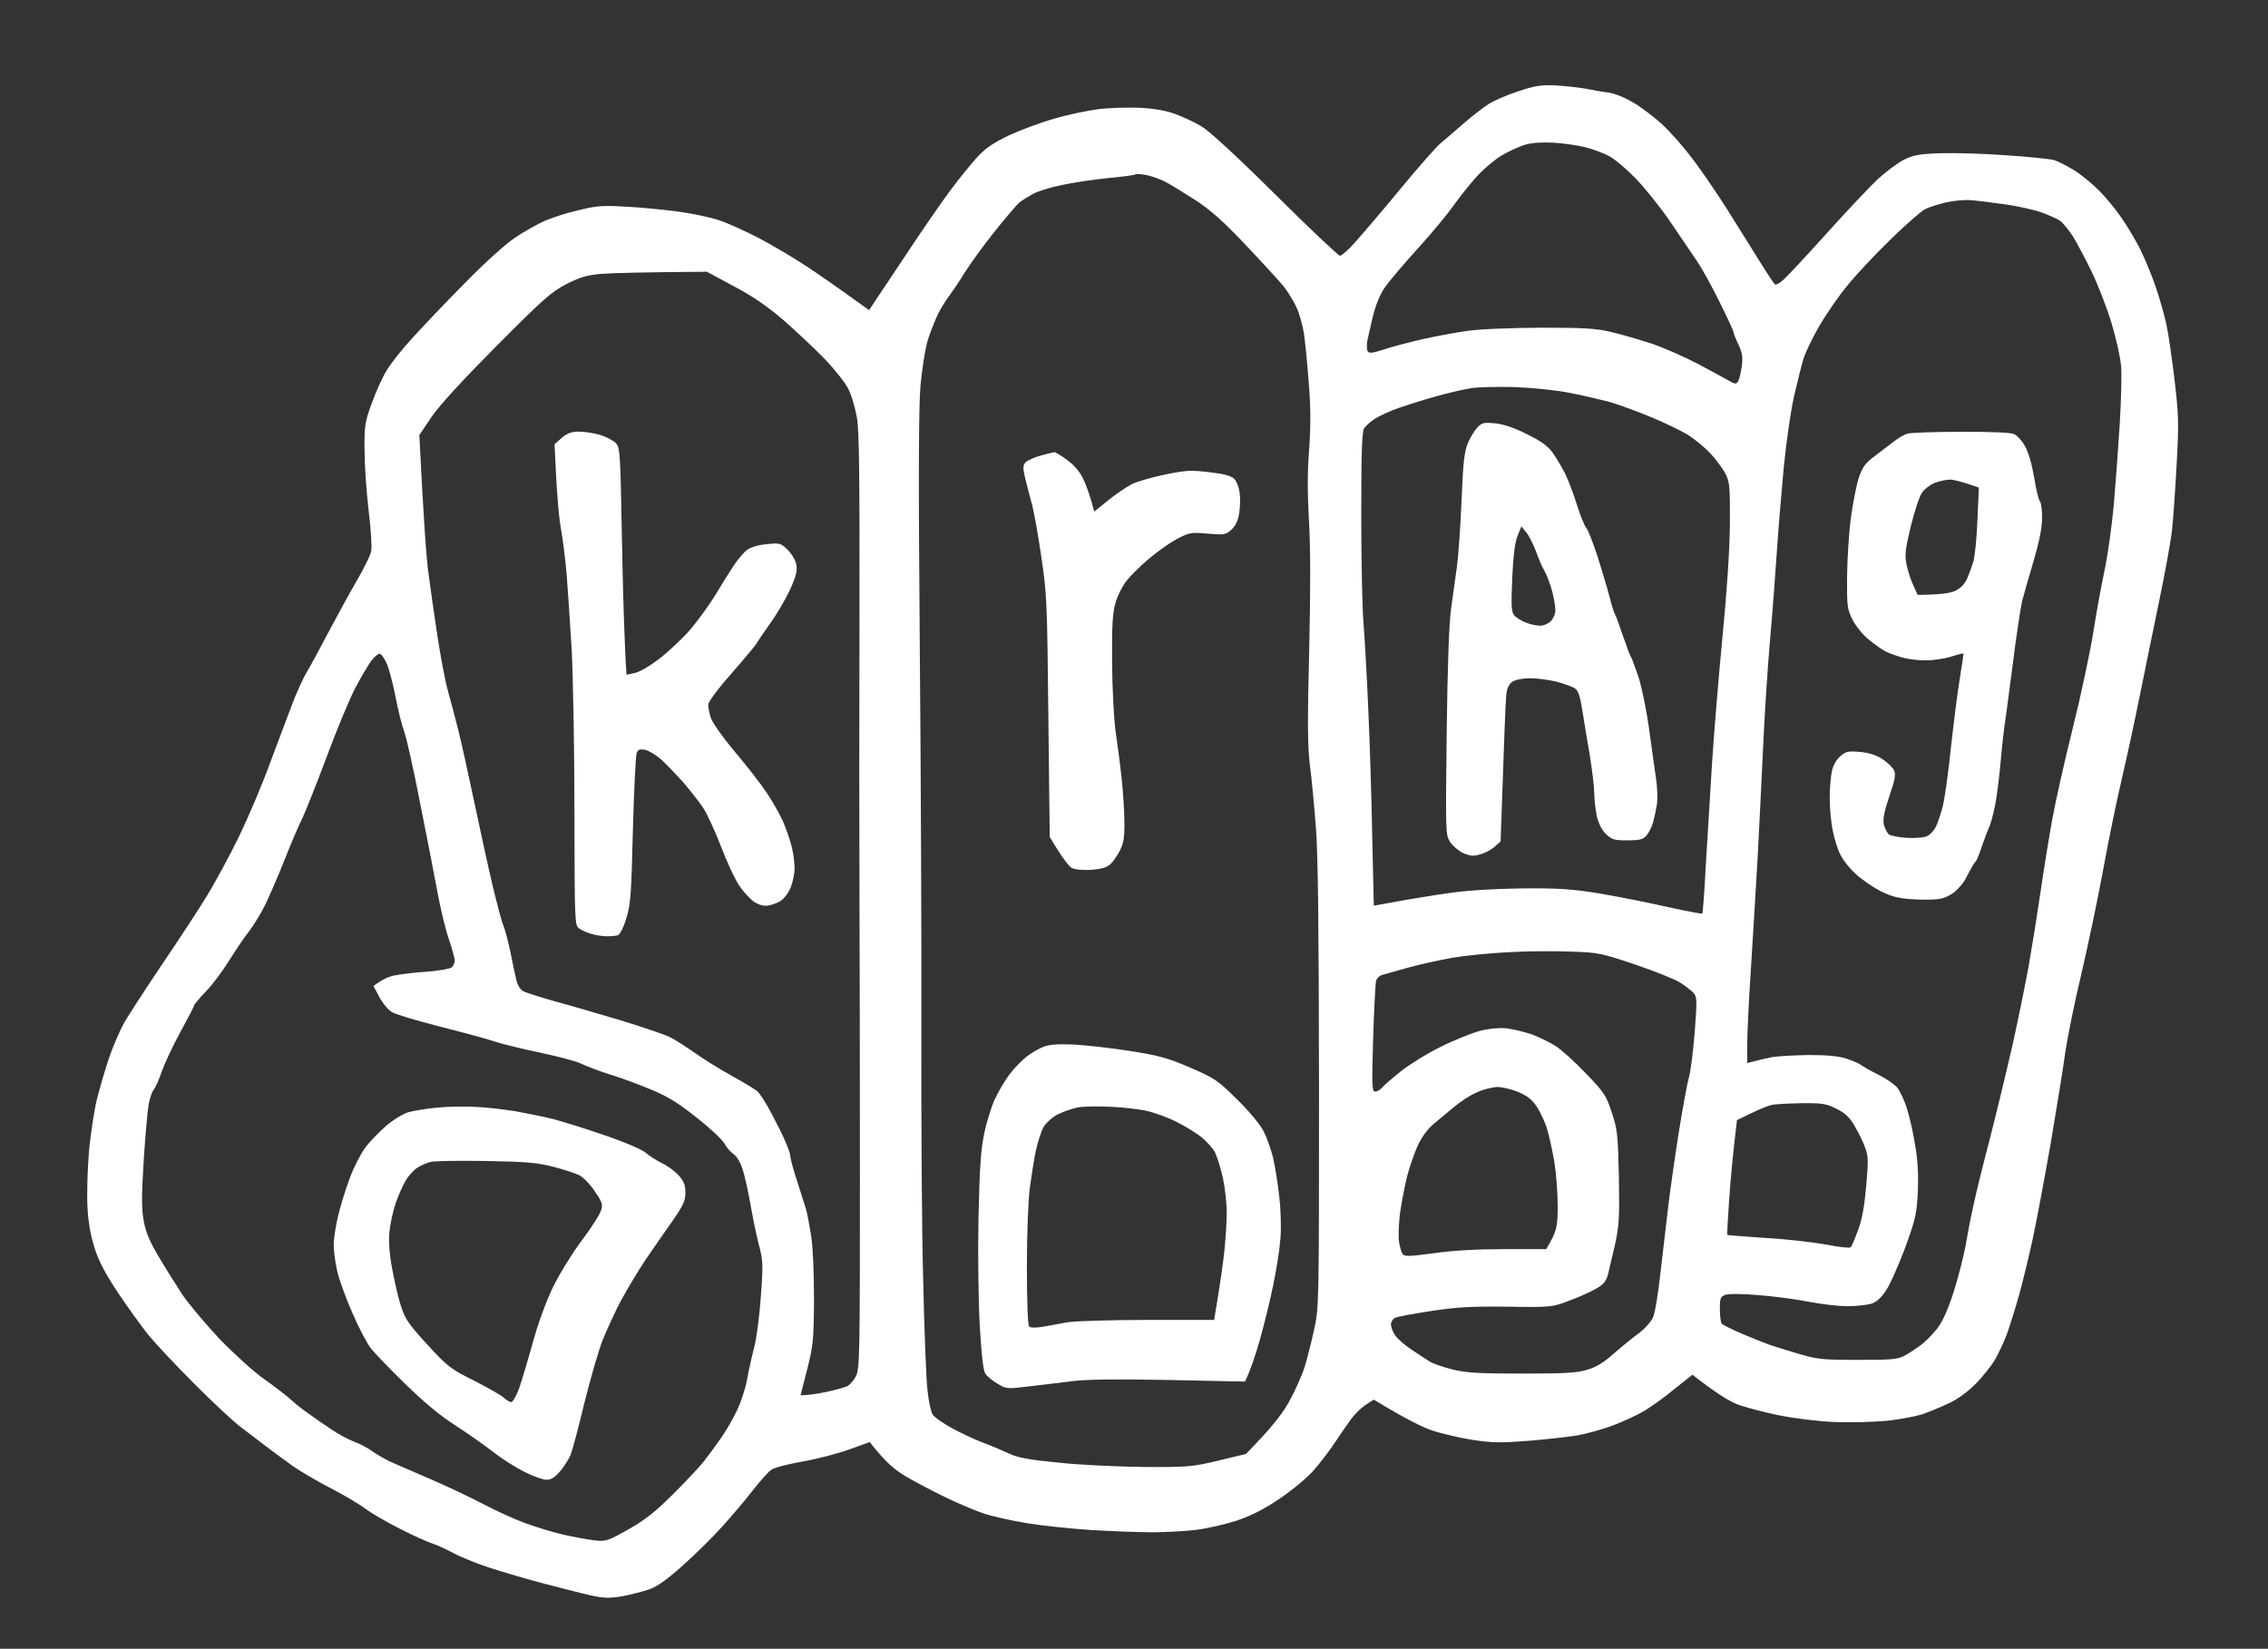  <svg
        version="1.2"
        xmlns="http://www.w3.org/2000/svg"
        viewBox="0 0 993 722"
        fill="#FFFFFF"
      
      >
        <rect x="0" y="0" width="993" height="722" fill="#333333" stroke="none"/>
        <g id="tape (1)">
          <path
            id="tape fnl"
            d="m681 37.4c4.1 0.2 10 0.9 13 1.4 3 0.6 7.5 1.4 10 1.7 2.6 0.3 7.2 2.1 10.9 4.3 3.5 2 9.3 6.4 12.9 9.7 3.6 3.3 9.7 10.3 13.6 15.5 3.9 5.2 10.5 14.9 14.7 21.5 4.1 6.6 10.4 16.7 14 22.4 3.5 5.7 6.7 10.5 7.1 10.7 0.5 0.2 2-0.6 3.4-1.9 1.5-1.2 10-10.3 18.9-20.2 8.9-9.9 19.1-20.7 22.6-24 3.6-3.3 8.7-7.1 11.4-8.5 4.3-2.1 6.7-2.6 16.5-2.9 6.3-0.2 19.1 0.2 28.5 0.9 9.3 0.6 18.6 1.6 20.5 2 1.9 0.5 6.2 2.7 9.5 4.8 3.3 2.1 8.2 6.2 11 9.1 2.7 2.8 7 8 9.3 11.4 2.4 3.4 6.1 9.6 8.2 13.7 2 4.1 5.1 11.5 6.8 16.5 1.7 4.9 3.8 12.4 4.7 16.5 0.9 4.1 2.5 15.1 3.6 24.5 1.8 15.4 1.9 18.9 0.9 37-0.6 11-1.5 23.8-2 28.5-0.5 4.7-3 18.4-5.5 30.5-2.5 12.1-6.4 31-8.6 42-2.2 11-5.8 27.6-8 37-2.2 9.3-5.8 26.9-8 39-2.2 12.1-6.5 32.6-9.5 45.5-3.1 12.9-6.2 28.4-7.1 34.5-0.8 6-3.7 24-6.4 40-2.8 15.9-6.4 35.1-8 42.5-1.6 7.4-4.3 18.3-5.9 24.2-1.7 6-4.1 13.6-5.3 17-1.3 3.5-3.7 8.5-5.3 11.3-1.6 2.7-5.4 7.5-8.4 10.5-3.2 3.3-8 6.8-11.5 8.4-3.3 1.6-8.5 3.7-11.5 4.8-3 1-10.2 2.4-16 3-5.8 0.5-16.1 0.8-23 0.5-7.2-0.3-17.5-1.6-24.5-3-6.6-1.4-14.7-3.5-18-4.8-3.3-1.3-9-4.7-19.5-12.9l-7.8 6.2c-4.2 3.5-10.2 7.8-13.2 9.6-3 1.8-9.1 4.6-13.5 6.3-4.4 1.7-11.6 3.7-16 4.5-4.4 0.7-14.3 1.8-22 2.4-11.8 0.9-15.6 0.8-24-0.5-5.5-0.9-13.4-2.7-17.5-4.1-4.1-1.4-11.6-5-25.5-13.5l-3.6 2.3c-1.9 1.3-4.8 4.1-6.4 6.3-1.6 2.2-4.7 6.7-6.9 10-2.1 3.3-6.3 8.7-9.1 12-3 3.5-9.4 8.8-15.1 12.7-7.1 4.8-12.5 7.5-18.9 9.7-5 1.6-12.8 3.4-17.5 4-4.7 0.6-13.5 1.1-19.5 1.1-6.1 0-18.2-0.5-27-1-8.8-0.6-21.4-1.9-28-3-6.6-1.1-15.2-3-19-4.3-3.9-1.3-11.3-4.5-16.5-7-5.2-2.5-13-6.6-17.3-9.1-5.2-3.1-9-6.3-15.9-15.1l-8.9 3.2c-4.9 1.8-14.1 4.2-20.4 5.3-6.3 1.1-12.5 2.7-13.8 3.6-1.3 0.9-5 5.1-8.3 9.3-3.2 4.2-9.2 11.2-13.2 15.6-3.9 4.4-11.6 12-17 16.8-6.6 6-11.3 9.4-14.7 10.6-2.8 1-8.2 2.4-12 3.1-6 1-8.1 0.9-14.5-0.5-4.1-1-13.4-3.3-20.5-5.2-7.2-1.9-17.7-5-23.5-6.9-5.8-1.9-12.8-4.8-15.5-6.3-2.8-1.5-6.8-3.4-9-4.1-2.2-0.7-8.7-3.6-14.5-6.6-5.8-2.9-12.5-6.8-15-8.7-2.5-1.9-9.2-5.9-15-8.9-5.8-3-13.2-7.3-16.5-9.6-3.3-2.3-8.9-6.5-12.5-9.2-3.6-2.7-8.7-6.7-11.4-8.7-2.7-2.1-11.5-10.3-19.5-18.3-8-8-17.1-17.7-20.2-21.5-3.1-3.9-9.1-12.2-13.3-18.5-5.5-8.3-8.4-13.8-10.2-19.5-1.7-5.4-2.8-11.3-3.1-18-0.3-5.5 0-16.1 0.6-23.5 0.6-7.4 2.2-18 3.5-23.5 1.4-5.5 3.9-14.1 5.6-19 1.8-5 4.6-11.5 6.3-14.5 1.7-3 9-14.3 16.2-25 7.3-10.7 16.3-24.5 20-30.5 3.7-6.1 10.2-18 14.3-26.5 4.1-8.5 10.1-22.7 13.3-31.5 3.3-8.8 7.6-20.3 9.6-25.5 1.9-5.2 5-12 6.8-15 1.8-3 6-10.9 9.5-17.5 3.5-6.6 8.9-16.5 12.1-22 3.2-5.5 6.1-11.4 6.4-13 0.4-1.7-0.1-9.8-1.1-18-1-8.3-1.8-20.2-1.8-26.5-0.1-10.5 0.2-12.3 3.2-20.5 1.8-5 4.7-11.4 6.5-14.3 1.7-2.9 6.7-9.2 11.1-14 4.3-4.8 14.6-15.6 23-24.1 8.6-8.8 18.1-17.4 22.1-20 3.8-2.6 9.7-5.9 13-7.4 3.3-1.4 10-3.6 15-4.7 7.7-1.9 10.7-2.1 20.5-1.5 6.3 0.3 16.4 1.3 22.5 2.1 6 0.8 14.4 2.5 18.5 3.9 4.1 1.4 12 5 17.5 7.9 5.5 2.9 14.5 8.2 20 11.8 5.5 3.6 14 9.5 28 19.6l14.4-21.6c7.9-12 17.4-25.8 21.1-30.7 3.7-5 8.9-11.4 11.6-14.4 3.7-4.1 7.1-6.4 13.9-9.7 4.9-2.3 13.9-5.7 20-7.4 6-1.8 14.8-3.6 19.5-4.2 4.7-0.6 12.8-0.8 18-0.6q9.5 0.5 15.5 2.7c3.3 1.2 8.5 3.6 11.5 5.4 3.4 2 15.5 13.1 32.5 30 14.8 14.7 27.6 26.8 28.2 26.7 0.7 0 3.7-2.6 6.5-5.8 2.9-3.2 11.8-13.6 19.8-23.3 7.9-9.6 16-18.8 18-20.4 1.9-1.6 6.4-5.4 10-8.6 3.6-3.1 8.5-6.9 11-8.5 2.5-1.5 8.3-4 13-5.5 6.9-2.3 9.9-2.8 16-2.5zm-23.4 30.6c-3.2 1.9-8.4 6.3-11.5 9.8-3.1 3.5-7.5 9.1-9.9 12.5-2.4 3.4-9.3 11.8-15.5 18.6-6.2 6.8-12.6 14.4-14.4 17-2 2.8-4 7.7-5.2 12.6-1 4.4-2.2 9.3-2.5 11-0.2 1.6-0.2 3.6 0.2 4.3 0.6 1 2 0.9 7.2-0.8 3.6-1.2 11.2-3.2 17-4.5 5.8-1.3 14.5-2.9 19.5-3.6 5.2-0.8 18.6-1.3 32-1.4 19 0 24.4 0.3 31 1.9 4.4 1 12.5 3.4 18 5.2 5.5 1.9 14.5 5.9 20 8.8 5.5 2.9 11.5 6.2 13.3 7.2 2.8 1.7 3.4 1.7 4.2 0.4 0.5-0.8 1.2-3.8 1.6-6.5 0.5-4 0.3-5.9-1.4-9.5-1.2-2.5-2.2-5-2.2-5.5 0-0.6-2.7-6.4-6-13-3.2-6.6-7.6-14.5-9.7-17.7-2.1-3.1-7.4-10.9-11.8-17.4-4.4-6.5-11.4-15.2-15.5-19.4-4.1-4.2-9.4-8.7-11.8-9.8-2.3-1.2-6.8-2.9-10-3.7-3.1-0.8-9.3-1.7-13.7-2-4.9-0.3-9.7 0-12.5 0.8-2.5 0.7-7.1 2.8-10.4 4.7zm-172.6 10c-6.3 0.6-15.3 2-20 3-4.7 0.9-10.3 2.7-12.5 3.8-2.2 1.2-5 2.9-6.2 3.9-1.2 1-6.3 7-11.3 13.3-5 6.3-10.7 14.2-12.7 17.5-2 3.3-4.9 7.6-6.3 9.5-1.5 1.9-3.9 5.7-5.3 8.5-1.3 2.7-3.4 7.9-4.5 11.5-1.1 3.6-2.5 12.5-3.2 20-0.8 9.9-0.9 40.4-0.3 113.5 0.5 55 0.8 131.3 0.7 169.5-0.1 38.2 0.2 87.3 0.8 109 0.5 21.7 1.3 43.3 1.9 48 0.5 4.7 1.5 9.4 2.3 10.5 0.7 1.1 4.4 3.7 8.2 5.8 3.8 2.1 9.8 4.9 13.4 6.3 3.6 1.3 8.7 3.5 11.5 4.8 3.9 1.9 8.7 2.8 22 4.1 9.3 1 26.2 1.8 37.5 1.9 19.4 0.1 21.1-0.1 32.5-2.8l12-2.9c11.3-11.5 15.8-17.4 18.8-22.7 2.6-4.7 5.6-11.4 6.8-15 1.1-3.6 3-11 4.2-16.5 2.2-9.9 2.2-10.5 2.2-107-0.1-69.5-0.4-101.7-1.4-113.5-0.7-9.1-1.8-21.2-2.6-27-1-8.3-1.1-18.7-0.3-50 0.6-26.4 0.6-45.3-0.1-57-0.7-12.1-0.7-21.8 0.1-31.5 0.7-10.2 0.7-18.1-0.2-29-0.6-8.3-1.6-17.9-2.1-21.5-0.6-3.6-2-8.8-3.3-11.5-1.3-2.8-3.8-6.8-5.5-9-1.8-2.2-9.2-10.3-16.4-17.9-9.8-10.4-15.5-15.5-22.2-19.9-5-3.2-11-6.9-13.5-8.2-2.5-1.2-6.3-2.6-8.5-2.9-2.2-0.4-4.3-0.5-4.5-0.2-0.3 0.3-5.7 1-12 1.6zm357.7 13.7c-1.7 0.9-8.6 6.9-15.2 13.4-6.6 6.4-15.1 15.5-18.8 20.1-3.8 4.6-9.3 12.6-12.3 17.8-3 5.2-6.1 11.7-6.9 14.5-0.8 2.7-2.6 9.9-4 16-1.4 6-3.4 20-4.5 31-1 11-2.4 27.4-3 36.5-0.6 9.1-1.9 26.6-3 39-1.1 12.4-2.4 33.1-3 46-0.6 12.9-1.7 35.6-2.5 50.5-0.9 14.8-2.2 37.1-3 49.5-0.8 12.4-1.5 26.3-1.5 31v8.5c5-1.3 8.5-2.1 11-2.6 2.5-0.4 9.7-0.8 16-0.9 8.2 0 13 0.5 16.5 1.6 2.7 0.9 5.7 2.2 6.5 2.9 0.8 0.6 4.1 2.5 7.4 4.1 3.2 1.6 6.9 4.1 8.2 5.6 1.3 1.6 3.3 5.8 4.4 9.5 1.2 3.8 2.8 11.1 3.6 16.3 1.1 6.4 1.4 12.9 1.1 20-0.5 9.5-1 11.9-5.6 24.5-2.9 7.7-6.6 16.1-8.4 18.7-2.3 3.4-4.2 5.1-6.7 5.8-1.9 0.5-6.5 1-10.3 1-3.7 0-11.3-0.9-17-2-5.6-1.1-15.6-2.4-22.2-2.9-7.3-0.6-12.9-0.6-14.3 0-1.9 0.8-2.2 1.6-2.2 6.1 0 2.9 0.4 5.8 0.8 6.4 0.4 0.5 4.5 2.6 9.2 4.6 4.7 1.9 9.8 4 11.5 4.6 1.6 0.6 7.3 2.3 12.5 3.9 8.8 2.6 10.8 2.8 26.5 2.8 14.8 0 17.5-0.2 20.5-1.9 1.9-1 5-3.1 6.9-4.5 1.9-1.4 5.1-4.6 7.1-7.1 2.5-3.2 4.6-7.8 7.3-16 2-6.3 4.3-15.3 5.2-20 0.8-4.7 2.3-12.6 3.4-17.5 1-5 4.4-18.7 7.5-30.5 3-11.8 7.5-30.5 10-41.5 2.4-11 5.6-26.5 7-34.5 1.4-8 3.7-22.4 5.1-32 1.4-9.6 3.7-23.8 5.1-31.5 1.4-7.7 5.4-25.5 8.9-39.5 3.5-14 7.5-32.9 9-42 1.4-9.1 3.7-21.5 5-27.5 1.3-6.1 3.1-18.9 4-28.5 0.8-9.6 2-25.6 2.6-35.5 0.6-9.9 0.9-21.2 0.6-25-0.3-3.9-2.2-12.4-4.2-19-2-6.6-5.9-16.7-8.7-22.5-2.8-5.8-6.6-12.9-8.4-15.8-1.9-2.8-4.4-5.9-5.7-6.7-1.2-0.8-4.9-2.4-8.2-3.6-3.3-1.1-10.3-2.7-15.5-3.4-5.2-0.7-11.8-1.6-14.5-1.8-2.8-0.3-7.8 0.1-11.3 0.9-3.4 0.8-7.7 2.1-9.5 3.1zm-594.7 32.7c-6.6 3.4-10.3 6.7-30.5 27-14.9 15-24.9 25.9-28.5 31.1l-5.4 8c1.9 38 3.1 54.2 4 60.5 0.8 6.3 2.6 18.9 4 28 1.4 9.1 3.4 19.6 4.5 23.5 1.1 3.8 3.1 11.5 4.5 17 1.4 5.5 4.5 19.7 7 31.5 2.5 11.8 6 28 7.9 36 1.9 8 4 16.1 4.8 18 0.8 1.9 2.2 7.3 3.2 12 0.9 4.7 2.1 10.2 2.6 12.2 0.5 2.3 1.8 4.3 3.1 4.9 1.3 0.7 7.5 2.6 13.8 4.4 6.3 1.7 19.3 5.5 28.7 8.3 9.5 2.9 19.2 6.2 21.5 7.3 2.4 1.2 7.2 4.3 10.8 6.8 3.6 2.6 10.9 7.2 16.4 10.2 5.4 3 10.5 6.1 11.3 6.9 0.8 0.8 2.4 3.1 3.5 5 1.2 1.9 4.1 7.4 6.5 12.2 2.4 4.9 4.3 9.7 4.3 10.8 0 1.1 1.3 6.2 3 11.2 1.6 5.1 3.4 10.6 3.9 12.3 0.5 1.6 1.5 7 2.3 12 0.8 5.4 1.2 16.6 1.2 28-0.1 17.4-0.4 19.9-3 30.2l-2.9 11.3c3.5 0 7.6-0.7 11.5-1.5 3.8-0.8 7.9-2 9-2.5 1.1-0.6 2.8-2.5 3.7-4.3 1.7-3 1.8-9.1 1.8-87.2 0-46.2-0.1-102.5-0.2-125-0.1-22.6-0.1-76.8 0-120.5 0.1-60.3-0.1-81.3-1.1-87-0.7-4.1-2.3-9.8-3.7-12.5-1.3-2.8-6-8.7-10.7-13.6-4.6-4.7-12.7-12.3-18.1-17-6.8-5.8-13.3-10.3-21.5-14.6l-11.7-6.3c-29.5 0.2-41.6 0.6-46 0.9-6.6 0.6-9.3 1.4-15.5 4.5zm381 49.1c-5.2 1.4-12.7 3.8-16.5 5.1-3.9 1.4-8.5 3.5-10.4 4.7-1.9 1.2-4 3.1-4.8 4.2-1 1.6-1.3 9.6-1.3 39 0 20.3 0.5 41.3 1 46.5 0.4 5.2 1.4 21.4 2 36 0.7 14.6 1.5 40.2 1.8 57l0.7 30.6c23.2-4.3 35.2-6 41.5-6.5 6.3-0.6 18.8-1.1 27.7-1.1 12.9 0 19.4 0.5 31 2.5 8.2 1.4 21.2 4 29 5.8 7.8 1.7 14.4 3 14.6 2.7 0.3-0.3 1-10.2 1.6-22 0.7-11.8 1.9-31.6 2.7-44 0.8-12.4 2.8-36.9 4.5-54.5 2-20.4 3.2-38.5 3.3-50 0.1-16.2-0.1-18.4-1.9-22-1.1-2.1-4-6.1-6.5-8.8-2.5-2.7-7-6.4-10-8.3-3-1.8-10.2-5.3-16-7.7-5.8-2.4-13.9-5.4-18-6.6-4.1-1.1-12.2-3-18-4.1-6-1.2-16.3-2.2-24-2.5-7.4-0.2-16 0-19 0.5-3 0.5-9.8 2-15 3.5zm-473.3 127.5c-2.5 4.7-8.2 18.4-12.7 30.5-4.5 12.1-9.4 24.2-10.7 27-1.4 2.7-4.7 10.4-7.3 17-2.6 6.6-6.4 15.4-8.3 19.5-1.9 4.1-5.3 9.7-7.4 12.5-2.2 2.7-6.1 8.6-8.9 13-2.7 4.4-7.2 10.5-10.1 13.5-2.9 3-5.2 5.8-5.3 6.2 0 0.5-2.7 5.6-5.9 11.5-3.3 6-6.9 13.7-8.2 17.3-1.2 3.6-2.8 7.2-3.5 8-0.7 0.8-1.8 3.7-2.3 6.5-0.5 2.7-1.5 14-2.2 25-1 16-0.9 21.3 0.1 26.5 0.8 4.6 2.8 9.2 6.6 15.5 2.9 4.9 7.6 12.4 10.3 16.5 2.8 4.1 10.1 12.8 16.3 19.4 6.3 6.5 14.9 14.3 19.3 17.4 4.4 3.1 9.6 7.1 11.5 8.8 1.9 1.8 5.7 4.8 8.5 6.7 2.7 2 7.2 5.1 10 6.9 2.7 1.9 7 4.1 9.5 5.1 2.5 0.9 6.1 2.8 8 4.2 1.9 1.4 5.3 3.3 7.5 4.4 2.2 1 10.1 4.4 17.5 7.6 7.4 3.2 18 8.2 23.5 11.1 5.5 2.9 13.8 6.7 18.5 8.4 4.7 1.7 12.1 4 16.5 5 4.4 1 10.5 2.1 13.5 2.5 5.3 0.6 5.9 0.4 15-4.7 7.3-4.1 11.7-7.6 19.5-15.3 5.5-5.5 11.7-12 13.6-14.5 2-2.5 5.3-7 7.4-10 2.1-3 5.3-8.4 7-12 1.8-3.6 3.8-9.7 4.5-13.5 0.7-3.9 2.1-10.2 3.1-14 1.1-3.9 2.4-14 3-22.5 1.1-14.5 1-16-1-23.5-1.1-4.4-2.7-12.3-3.6-17.5-0.9-5.2-2.4-11.9-3.3-14.8-1-3.1-2.6-5.9-4-6.8-1.2-0.8-3-2.8-4-4.6-0.9-1.7-6.4-6.9-12.2-11.4-8-6.4-12.7-9.3-20-12.3-5.2-2.2-13.3-5.2-18-6.6-4.7-1.5-10.2-3.6-12.3-4.6-2-1.1-10.1-3.2-18-4.9-7.8-1.6-17.1-3.9-20.7-5.1-3.6-1.2-14.4-4.1-24-6.5-9.6-2.5-18.8-5.2-20.4-6.2-1.6-0.9-4.1-3.9-5.5-6.6l-2.6-4.8c3.9-3 7-4.3 9.5-4.7 2.5-0.5 8.8-1.3 14-1.6 5.2-0.4 10.1-1.3 10.8-1.9 0.7-0.6 1.3-2 1.3-3.1-0.1-1.1-1.2-5.2-2.5-9-1.4-3.9-3.7-13.3-5.1-21-1.4-7.7-4.9-25.5-7.7-39.5-2.7-14-5.8-27.8-6.8-30.5-1-2.8-2.8-9.8-3.9-15.8-1.2-5.9-2.9-12.4-3.9-14.4-0.9-2-2.2-3.8-2.8-4-0.6-0.2-2.3 1.1-3.7 2.9-1.4 1.8-4.5 7.1-7 11.8zm480.3 118.4c-5.2 0.9-13.8 2.8-19 4.2-5.2 1.5-10.5 2.9-11.7 3.3-1.3 0.3-2.5 1.5-2.8 2.6-0.3 1.1-0.9 12.5-1.3 25.3-0.6 20.3-0.5 23.2 0.8 23.2 0.8 0.1 2.2-0.7 3-1.6 0.8-1 4.6-4.3 8.5-7.4 3.8-3 11.7-7.9 17.5-10.7 5.8-2.9 13.4-5.9 17-6.9 4-1 8.4-1.4 11.5-1.1 2.7 0.3 7.7 1.5 11 2.6 3.3 1.2 8 3.5 10.5 5.1 2.5 1.5 8.4 6.9 13.2 11.9 8.2 8.5 9 9.7 11.5 17.3 2.5 7.6 2.7 9.9 3.1 28.3 0.3 17.4 0.1 21.2-1.7 29.5-1.2 5.2-2.6 11.2-3.1 13.2-0.8 2.9-2 4.3-5.3 6.2-2.3 1.3-7.6 3.7-11.7 5.2-7.4 2.8-7.7 2.9-27 2.6-15.7-0.2-22.2 0.2-33.5 1.9-7.7 1.2-14.8 2.5-15.8 3-0.9 0.5-1.7 1.8-1.7 2.9 0 1.1 0.8 3.2 1.8 4.7 1.1 1.6 4.3 4.4 7.2 6.3 2.9 1.9 6.5 4.3 7.9 5.2 1.4 0.9 6 2.5 10.1 3.5 6.1 1.5 11.8 1.8 30.5 1.8 18.7 0 24-0.3 28.5-1.7 3.8-1.1 7.4-3.3 11.5-7 3.3-2.9 8.2-6.9 10.8-8.8 2.6-1.9 5.5-5.1 6.4-7 0.9-1.9 2.4-11 3.4-20.5 1.1-9.4 2.6-22.4 3.4-29 0.8-6.6 2.8-20.8 4.5-31.5 1.7-10.7 3.7-21.5 4.4-24 0.8-2.5 1.9-11.5 2.6-20 1.1-14.5 1-15.6-0.7-17.4-1-1-3.6-3-5.8-4.4-2.2-1.4-11-4.9-19.5-7.8-14.9-5-16-5.3-28.5-5.7-7.2-0.3-19.5-0.2-27.5 0.3-8 0.4-18.8 1.5-24 2.4zm0.8 65.2c-2.5 2.1-6.6 5.5-8.9 7.4-2.7 2.2-5.3 5.7-7.1 9.5-1.5 3.3-3.6 9.4-4.7 13.5-1 4.1-2.4 11.3-3.1 16-0.6 4.7-0.8 10.3-0.5 12.5 0.3 2.2 1 4.7 1.5 5.5 0.8 1.3 2.4 1.3 13.7-0.2 8.3-1.2 19.3-1.8 31-1.8h18.3c4.7-8 5-9.7 5-19 0-5.8-0.7-14.6-1.5-19.5-0.9-5-2.3-11.3-3.1-14-0.8-2.8-2.8-7-4.3-9.5-2.2-3.4-4.2-5-8.3-6.8-2.9-1.2-7.1-2.2-9.3-2.2-2.2 0.1-6.3 1.1-9 2.4-2.8 1.2-7.1 4-9.7 6.2zm129.7 3l-6 2.9c-1.8 14.7-2.8 26-3.4 34.5-0.6 8.5-1 15.6-0.8 15.8 0.1 0.1 7.6 0.7 16.7 1.3 9.1 0.5 21 1.9 26.5 2.9 5.5 1.1 10.3 1.6 10.8 1.2 0.4-0.4 1.8-3.7 3.2-7.5 1.8-4.7 2.8-10.5 3.6-19.5 1-11.4 0.9-13.2-0.7-17.2-0.9-2.5-3-6.6-4.6-9.3-2-3.4-4.1-5.4-7.8-7.2-4.4-2.2-6.2-2.5-15.3-2.4-5.6 0.1-11.6 0.4-13.2 0.8-1.7 0.4-5.7 2.1-9 3.7zm-111.6-302.2c3.6 0.4 8.5 2.1 14 4.9 6.2 3.1 9 5.2 11.1 8.2 1.5 2.2 3.9 6.2 5.3 9 1.3 2.7 3.7 8.8 5.1 13.5 1.5 4.7 3.3 9.2 4 10 0.8 0.8 3 6.4 5 12.5 1.9 6 4.3 13.9 5.2 17.5 0.9 3.6 2 7.2 2.5 8 0.5 0.8 2 5.1 3.5 9.5 1.5 4.4 3 8.4 3.4 9 0.4 0.5 1.9 4.6 3.4 9 1.4 4.4 3.5 14.5 4.6 22.5 1.1 8 2.4 17.6 3 21.5 0.6 3.8 0.8 9 0.5 11.5-0.4 2.5-1.2 6.2-1.8 8.4-0.7 2.1-2 4.7-3 5.7-1.3 1.5-3.1 1.9-8.2 1.9-5.7 0-6.8-0.3-9.4-2.8-1.8-1.8-3.2-4.5-4-8-0.6-2.8-1.1-7.3-1.1-10 0-2.6-0.9-9.9-1.9-16.2-1.1-6.3-2.6-15.3-3.3-19.9-1-6.4-1.8-8.7-3.3-9.7-1.1-0.7-4.7-2-8-2.9-3.3-0.8-8.5-1.5-11.5-1.5-3.2 0-6.4 0.6-7.8 1.5-1.5 1-2.4 2.8-2.7 5.7-0.3 2.4-0.9 17.8-2.5 64.3l-2.5 2.2c-1.4 1.3-4.2 2.8-6.3 3.4-3 0.9-4.4 0.8-7.5-0.5-2-0.9-4.6-3.1-5.8-4.9-2-3.1-2-4-1.5-47.7 0.4-30.5 1-47.8 2-55 0.8-5.8 1.9-13.9 2.5-18 0.6-4.1 1.5-17 2-28.5 0.7-17.1 1.2-21.8 2.8-25.5 1-2.5 3-5.6 4.2-6.9 2.1-2.1 2.9-2.2 8-1.7zm9.6 49.1c-1.2 2.8-1.9 8.3-2.4 18.6-0.5 12.2-0.4 14.9 0.9 16.4 0.8 0.9 3.1 2.4 5 3.1 1.9 0.8 4.7 1.4 6.2 1.4 1.6 0 3.7-0.9 4.8-2 1.1-1.1 2-3.2 2-4.8 0-1.5-0.6-5.2-1.4-8.2-0.8-3-2.3-7.1-3.4-9-1.1-1.9-2.8-5.9-3.8-8.8-1.1-2.9-2.9-6.5-4.1-8l-2.2-2.7zm-411.1-45.5c2.3 0 6.4 0.6 9.2 1.4 2.7 0.8 5.9 2.5 7 3.6 1.9 2.1 2 4.1 2.7 41.9 0.4 21.8 1 44.1 2 59.6l3.6-0.8c2.1-0.4 6.9-3.2 11.1-6.5 4-3.1 10.1-8.9 13.5-12.8 3.3-4 8.2-10.7 10.8-15 2.6-4.4 6.2-10.1 8-12.8 1.8-2.7 4.4-5.8 5.8-6.8 1.4-1.1 5-2.2 8.5-2.5 5.7-0.6 6.2-0.5 9.1 2.3 1.7 1.6 3.5 4.5 3.9 6.4 0.6 2.8 0.1 4.9-2.6 11-1.9 4.1-5.8 10.9-8.8 15-2.9 4.1-5.7 8.2-6.1 9-0.5 0.8-5.4 6.7-10.9 13-5.7 6.4-10.1 12.4-10.1 13.5 0 1.1 0.4 3.6 1 5.5 0.5 2 4.9 8.3 10.5 15 5.3 6.3 11.6 14.4 14 18 2.4 3.6 5.5 9 6.9 12 1.4 3 3.3 8.4 4.2 12 0.9 3.8 1.4 8.4 1.1 11-0.3 2.5-1.2 6-2.1 7.7-0.9 1.8-2.6 4-3.9 4.8-1.2 0.8-3.6 1.7-5.2 2-2.1 0.4-4-0.1-6.3-1.5-1.7-1.1-4.8-4.4-6.7-7.3-1.9-2.8-5.5-10.6-8-17.2-2.5-6.6-6.1-14.3-7.9-17-1.9-2.8-5.8-7.7-8.7-11.1-3-3.3-7.2-7.7-9.4-9.7-2.2-2-5.4-3.9-7-4.3-2.4-0.5-3.2-0.2-3.8 1.2-0.5 1.1-1.2 16.3-1.7 33.9-0.7 28.6-1 32.7-2.9 38.7-1.1 3.8-2.8 7-3.6 7.3-0.8 0.3-3 0.5-4.8 0.5-1.7 0-4.8-0.4-6.7-1-1.9-0.5-4.4-1.6-5.5-2.4-2-1.4-2-2.6-2.1-51.3 0-27.4-0.6-59.3-1.2-70.8-0.7-11.6-1.7-26.4-2.2-33-0.6-6.6-1.7-15.8-2.6-20.5-0.8-4.7-1.8-14.8-2.7-36.5l3.2-2.8c2.4-2 4.3-2.7 7.4-2.7zm604.9 0.1c11.8-0.1 21.9 0.3 23.3 0.9 1.4 0.5 3.6 2.9 4.9 5.2 1.6 2.7 3.1 7.9 4.1 13.8 0.8 5.2 2 9.9 2.5 10.5 0.6 0.5 1 3.8 1 7.2 0 4.3-1.2 10.2-3.6 18.5-2 6.8-4.3 14.8-5.1 17.8-0.7 3-2.7 16.1-4.3 29-1.7 12.9-3.2 24.6-3.5 26-0.2 1.4-1 8.1-1.6 15-0.6 6.9-1.7 15.8-2.5 19.7-0.8 4-2 8.5-2.8 10-0.7 1.6-2.1 5.3-3.1 8.3-1 3-2.1 5.7-2.4 6-0.3 0.3-1.3 1.6-2 3-0.8 1.4-2 3.6-2.7 5-0.7 1.4-2.6 3.7-4.3 5.2-1.7 1.6-4.8 3.1-6.9 3.4-2 0.4-7.3 0.5-11.7 0.2-6.4-0.4-9.2-1.1-14.3-3.6-3.4-1.8-8.3-5.1-10.8-7.5-2.6-2.3-5.5-6-6.6-8.2-1.2-2.2-2.7-6.9-3.4-10.5-0.8-3.6-1.4-10.1-1.4-14.5 0-4.4 0.5-9.8 1-12 0.5-2.3 2-5 3.7-6.4 2.5-2.1 3.4-2.3 8.8-1.8q6 0.6 9.7 3.2c2.1 1.4 4.3 3.5 4.9 4.7 0.9 1.9 0.6 4-2 11.5-2.3 6.9-2.9 10.1-2.4 12.4 0.5 1.7 1.4 3.6 2.2 4.3 0.8 0.6 4.4 1.3 8 1.5 3.8 0.2 7.6-0.1 8.8-0.8 1.3-0.6 2.9-2.3 3.7-3.9 0.8-1.5 2.1-5.4 3-8.7 0.9-3.3 2.5-14.8 3.6-25.5 1.2-10.7 2.9-24.5 3.9-30.5 1-6.1 1.7-11.1 1.7-11.3-0.1-0.2-2.6 0.4-5.6 1.4-3 0.9-8 1.6-11 1.6-3 0-7.5-0.5-10-1.2-2.5-0.7-5.9-1.9-7.5-2.7-1.7-0.9-5-3.2-7.5-5.3-2.5-2-5.6-5.9-7-8.6-2.3-4.6-2.5-5.8-2.4-18.9 0.1-7.7 0.8-19.4 1.7-26 0.9-6.6 2.5-14.5 3.5-17.5 1.5-4.3 2.8-6.2 6.3-8.8 2.4-1.8 6.2-4.7 8.4-6.4 2.2-1.8 5.1-3.5 6.5-3.9 1.4-0.4 11.8-0.8 23.2-0.8zm-16.7 26.5c-1.2 1.7-3.3 8-5 14.9-2.5 10.4-2.7 12.6-1.8 17 0.6 2.7 1.9 6.8 3 9l1.8 4c10.3-0.1 14.5-0.8 16.5-1.8 2.3-1.1 4.1-2.9 5.2-5.4 0.9-2.1 2.2-5.6 2.8-7.8 0.6-2.2 1.4-10.3 1.7-18l0.6-14c-7.6-2.7-11.2-3.5-12.8-3.5-1.7 0.1-4.5 0.7-6.4 1.4-1.9 0.7-4.4 2.6-5.6 4.2zm-380-17.6c0.5 0 3.1 1.5 5.7 3.5 3.3 2.4 5.5 5.1 7.2 8.7 1.3 2.9 2.9 7.2 4.6 13.8l6.2-5c3.5-2.8 8.1-5.9 10.3-7 2.2-1.1 8.7-3 14.5-4.2 9.3-1.9 11.5-2 19.5-1 6.3 0.7 9.5 1.6 10.8 2.9 1 1 2 3.6 2.3 5.8 0.4 2.2 0.3 6.2-0.1 9-0.5 3.5-1.6 5.7-3.4 7.4-2.5 2.3-3.1 2.4-10.4 1.8-7.3-0.7-8-0.5-13.5 2.3-3.1 1.7-8.7 5.6-12.4 8.8-3.7 3.1-8.1 7.5-9.8 9.7-1.7 2.2-3.9 6.5-4.7 9.5-1.3 4.4-1.6 9.7-1.5 26.2 0.1 12 0.8 24.9 1.6 30.5 0.8 5.4 2 14.5 2.6 20.3 0.6 5.8 1.2 14.3 1.2 19 0.1 6.7-0.4 9.4-2 12.5-1.1 2.2-3 4.9-4.2 6-1.6 1.4-4 2.1-8.4 2.4-3.4 0.2-7.1-0.1-8.4-0.8-1.2-0.6-3.9-3.9-9.7-13.6l-0.6-53c-0.5-50.6-0.7-53.8-3.2-70.5-1.4-9.6-3.3-20-4.2-23-0.8-3-2.1-7.9-2.8-10.8-1-4.4-1-5.4 0.3-6.8 0.8-0.8 3.7-2.1 6.5-2.9 2.7-0.7 5.4-1.4 6-1.5zm8.5 259.4c5.2 0.3 16.2 1.5 24.5 2.8 12.8 2 16.7 3.1 26.5 7.3 10.8 4.7 12 5.5 20.6 14 5.5 5.4 10.1 11 11.6 14 1.4 2.7 3.2 7.9 4.1 11.5 0.8 3.6 2.1 11.2 2.7 17 0.7 5.8 0.9 14.1 0.5 18.5-0.3 4.4-1.7 13.4-3.1 20-1.3 6.6-4 17.5-5.9 24.2-1.9 6.8-4.2 13.6-6.5 18.3l-33.3-0.7c-22.5-0.4-36.1-0.3-42.2 0.5-5 0.6-13.5 1.7-19 2.3-9.8 1.2-10.1 1.1-13.9-1.2-2.2-1.3-4.6-3.3-5.3-4.4-0.9-1.3-1.7-8.3-2.4-20.5-0.6-10.2-0.9-31.3-0.6-47 0.5-22.7 1-30.3 2.5-37.5 1-5 3.1-11.7 4.6-15 1.5-3.3 4.4-8.2 6.4-10.9 2-2.7 5.5-6.3 7.7-8 2.2-1.7 5.6-3.6 7.5-4.3 2.3-0.9 6.7-1.2 13-0.9zm-6.8 30.5c-2.3 1.1-5.1 3.6-6.2 5.3-1.1 1.8-2.6 6.4-3.5 10.3-0.8 3.8-2 11.3-2.7 16.5-0.7 5.4-1.3 20.3-1.3 34.7 0 15.5 0.4 25.6 1 26.2 0.6 0.6 2.9 0.6 6 0.1 2.7-0.5 7.7-1.4 11-2 3.3-0.5 19-1 35-1h29c2.8-16.7 4-25.6 4.5-30.5 0.5-5 1-12.3 1-16.3 0-3.9-0.7-10.7-1.6-15-0.9-4.2-2.5-9.4-3.5-11.5-1.1-2-4-5.3-6.7-7.3-2.6-1.9-7.4-4.8-10.7-6.4-3.3-1.6-8.5-3.5-11.5-4.3-3-0.8-10.2-1.7-16-2-5.8-0.3-12.5-0.2-15 0.2-2.5 0.5-6.4 1.8-8.8 3zm-255.2-3.2c4.7 0.2 12.5 1.1 17.5 1.9 4.9 0.9 12.4 2.4 16.5 3.4 4.1 1.1 14.2 4.2 22.5 7.1 8.6 2.9 16.3 6.2 18 7.6 1.6 1.4 5 3.6 7.5 4.8 2.5 1.2 5.7 3.6 7.2 5.4 2.1 2.3 2.8 4.2 2.8 7.3 0 3.6-0.9 5.6-5.9 12.8-3.3 4.7-8.6 12.3-11.8 17-3.1 4.7-7.8 12.5-10.5 17.5-2.6 4.9-6.1 12.6-7.9 17-1.8 4.4-5.4 16.9-8.1 27.7-2.6 10.9-5.4 21.3-6.1 23-0.8 1.8-2.8 5-4.5 7-2.3 2.7-4 3.8-6 3.8-1.5 0-5.9-1.5-9.7-3.5-3.9-1.9-10-5.8-13.7-8.7-3.7-2.9-11.1-8.1-16.5-11.6-6.5-4.1-13.8-10.2-21.8-18-6.6-6.4-13.4-13.5-15.2-15.7-1.7-2.2-5.5-9.4-8.3-16-2.9-6.6-5.9-14.9-6.6-18.5-0.8-3.6-1.4-8.5-1.4-11 0-2.5 0.9-8.1 1.9-12.5 1.1-4.4 3.3-11.8 5.1-16.5 1.7-4.7 4.8-10.7 6.8-13.4 2-2.8 6.3-7.1 9.4-9.8 3.4-2.8 7.6-5.3 10-5.9 2.4-0.6 7.9-1.5 12.3-1.9 4.4-0.4 11.8-0.6 16.5-0.3zm-25.3 26.6c-1.5 0.9-3.8 3.4-5 5.4-1.3 2.1-3.4 6.7-4.6 10.3-1.2 3.6-2.4 9.2-2.7 12.5-0.4 3.7 0 9.7 1.1 15.5 0.9 5.2 2.6 12.6 3.8 16.5 2 6.2 3.3 8.1 11.7 17.3 8.9 9.7 10.2 10.7 20.5 15.8 6 3.1 11.9 6.4 13 7.5 1.1 1 2.6 1.9 3.2 1.9 0.7 0 2.2-2.6 3.4-5.8 1.1-3.1 3.8-12.1 6-20 2.3-8.5 5.9-18.3 8.9-24.5 2.7-5.6 8.3-14.7 12.4-20.2 4.2-5.5 8-11.5 8.6-13.3 0.9-2.9 0.6-3.7-2.8-8.7-2-3-5.1-6.1-6.7-6.9-1.7-0.8-6.8-2.5-11.5-3.7-7.1-1.8-12-2.2-29.5-2.5-11.6-0.2-22.4 0-24 0.4-1.7 0.4-4.2 1.5-5.8 2.5z"
          />
        </g>
   
      </svg>